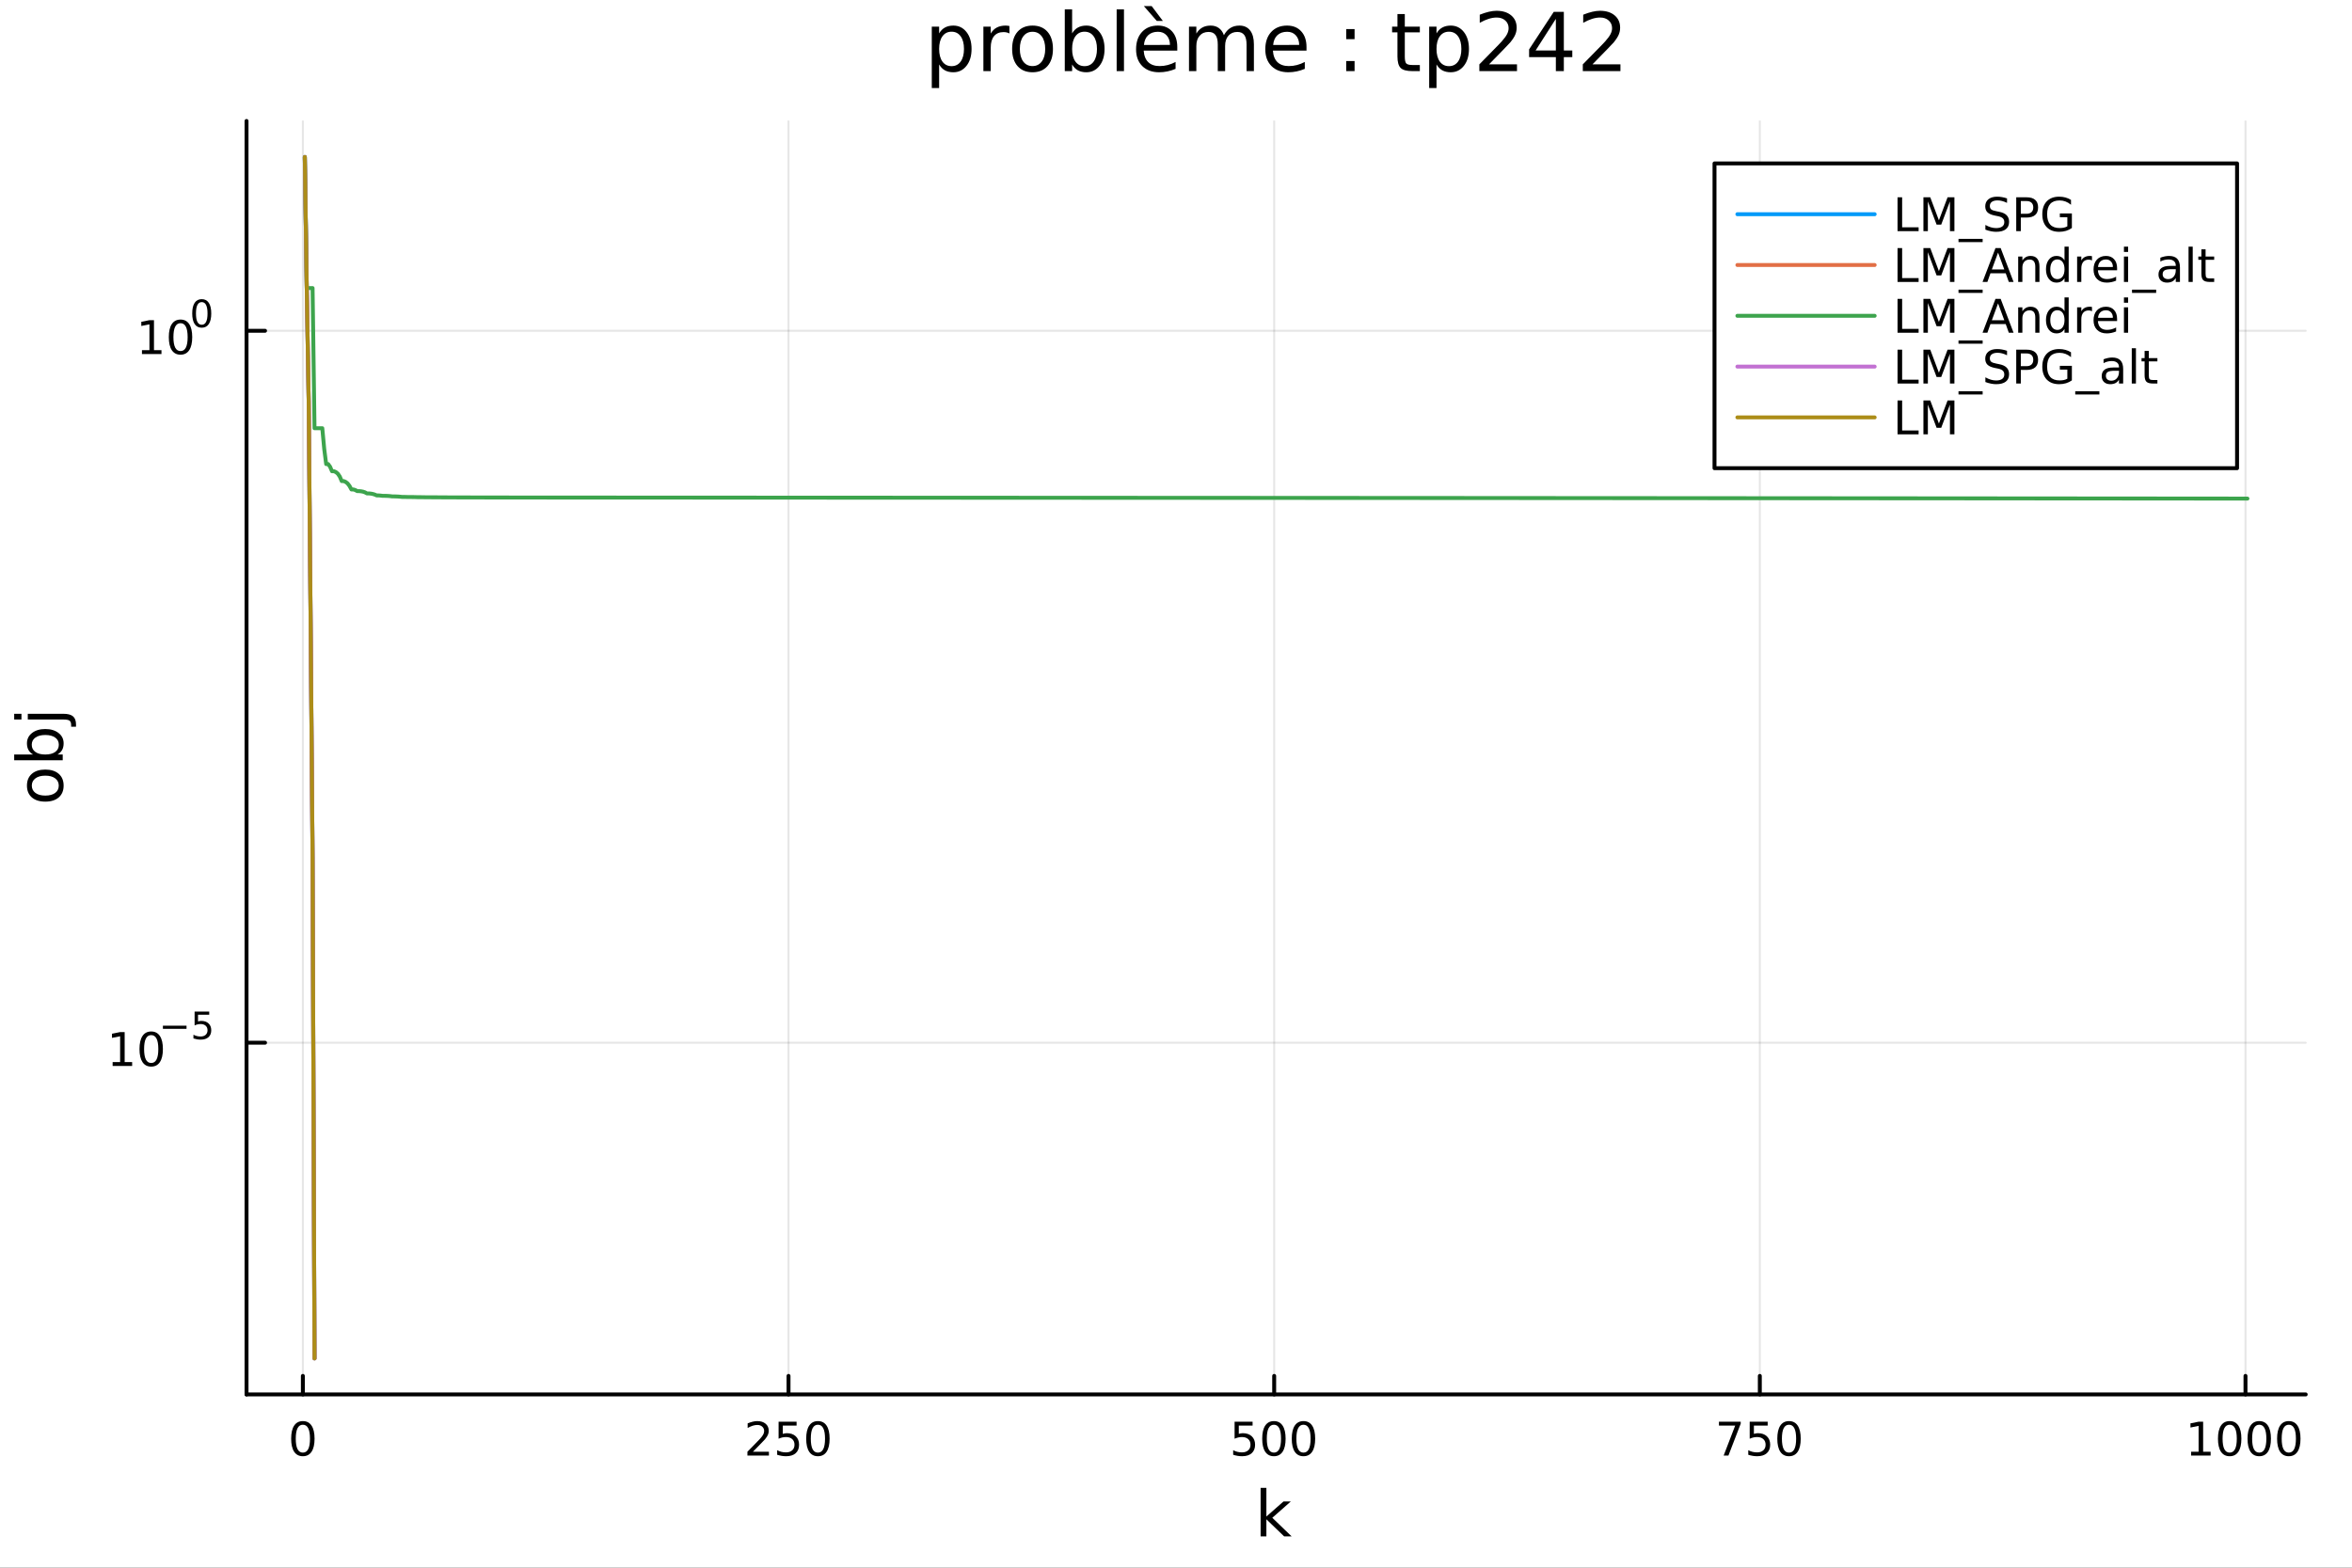 <?xml version="1.0" encoding="utf-8"?>
<svg xmlns="http://www.w3.org/2000/svg" xmlns:xlink="http://www.w3.org/1999/xlink" width="600" height="400" viewBox="0 0 2400 1600">
<rect x="0" y="0" width="2400" height="1600" fill="#333333" stroke="none"/>
<defs>
  <clipPath id="clip370">
    <rect x="0" y="0" width="2400" height="1600"/>
  </clipPath>
</defs>
<path clip-path="url(#clip370)" d="M0 1600 L2400 1600 L2400 0 L0 0  Z" fill="#ffffff" fill-rule="evenodd" fill-opacity="1"/>
<defs>
  <clipPath id="clip371">
    <rect x="480" y="0" width="1681" height="1600"/>
  </clipPath>
</defs>
<path clip-path="url(#clip370)" d="M251.56 1423.18 L2352.76 1423.18 L2352.76 123.472 L251.56 123.472  Z" fill="#ffffff" fill-rule="evenodd" fill-opacity="1"/>
<defs>
  <clipPath id="clip372">
    <rect x="251" y="123" width="2102" height="1301"/>
  </clipPath>
</defs>
<polyline clip-path="url(#clip372)" style="stroke:#000000; stroke-linecap:round; stroke-linejoin:round; stroke-width:2; stroke-opacity:0.1; fill:none" points="309.046,1423.18 309.046,123.472 "/>
<polyline clip-path="url(#clip372)" style="stroke:#000000; stroke-linecap:round; stroke-linejoin:round; stroke-width:2; stroke-opacity:0.1; fill:none" points="804.611,1423.18 804.611,123.472 "/>
<polyline clip-path="url(#clip372)" style="stroke:#000000; stroke-linecap:round; stroke-linejoin:round; stroke-width:2; stroke-opacity:0.1; fill:none" points="1300.18,1423.18 1300.18,123.472 "/>
<polyline clip-path="url(#clip372)" style="stroke:#000000; stroke-linecap:round; stroke-linejoin:round; stroke-width:2; stroke-opacity:0.1; fill:none" points="1795.74,1423.18 1795.74,123.472 "/>
<polyline clip-path="url(#clip372)" style="stroke:#000000; stroke-linecap:round; stroke-linejoin:round; stroke-width:2; stroke-opacity:0.1; fill:none" points="2291.31,1423.18 2291.31,123.472 "/>
<polyline clip-path="url(#clip370)" style="stroke:#000000; stroke-linecap:round; stroke-linejoin:round; stroke-width:4; stroke-opacity:1; fill:none" points="251.56,1423.18 2352.76,1423.18 "/>
<polyline clip-path="url(#clip370)" style="stroke:#000000; stroke-linecap:round; stroke-linejoin:round; stroke-width:4; stroke-opacity:1; fill:none" points="309.046,1423.18 309.046,1404.28 "/>
<polyline clip-path="url(#clip370)" style="stroke:#000000; stroke-linecap:round; stroke-linejoin:round; stroke-width:4; stroke-opacity:1; fill:none" points="804.611,1423.18 804.611,1404.28 "/>
<polyline clip-path="url(#clip370)" style="stroke:#000000; stroke-linecap:round; stroke-linejoin:round; stroke-width:4; stroke-opacity:1; fill:none" points="1300.18,1423.18 1300.18,1404.28 "/>
<polyline clip-path="url(#clip370)" style="stroke:#000000; stroke-linecap:round; stroke-linejoin:round; stroke-width:4; stroke-opacity:1; fill:none" points="1795.74,1423.18 1795.74,1404.28 "/>
<polyline clip-path="url(#clip370)" style="stroke:#000000; stroke-linecap:round; stroke-linejoin:round; stroke-width:4; stroke-opacity:1; fill:none" points="2291.31,1423.18 2291.31,1404.28 "/>
<path clip-path="url(#clip370)" d="M309.046 1454.1 Q305.435 1454.1 303.606 1457.66 Q301.8 1461.2 301.8 1468.33 Q301.8 1475.44 303.606 1479.01 Q305.435 1482.55 309.046 1482.55 Q312.68 1482.55 314.486 1479.01 Q316.314 1475.44 316.314 1468.33 Q316.314 1461.2 314.486 1457.66 Q312.68 1454.1 309.046 1454.1 M309.046 1450.39 Q314.856 1450.39 317.911 1455 Q320.99 1459.58 320.99 1468.33 Q320.99 1477.06 317.911 1481.67 Q314.856 1486.25 309.046 1486.25 Q303.236 1486.25 300.157 1481.67 Q297.101 1477.06 297.101 1468.33 Q297.101 1459.58 300.157 1455 Q303.236 1450.39 309.046 1450.39 Z" fill="#000000" fill-rule="nonzero" fill-opacity="1" /><path clip-path="url(#clip370)" d="M768.303 1481.64 L784.622 1481.64 L784.622 1485.58 L762.678 1485.58 L762.678 1481.64 Q765.34 1478.89 769.923 1474.26 Q774.53 1469.61 775.71 1468.27 Q777.956 1465.74 778.835 1464.01 Q779.738 1462.25 779.738 1460.56 Q779.738 1457.8 777.794 1456.07 Q775.873 1454.33 772.771 1454.33 Q770.572 1454.33 768.118 1455.09 Q765.687 1455.86 762.91 1457.41 L762.91 1452.69 Q765.734 1451.55 768.187 1450.97 Q770.641 1450.39 772.678 1450.39 Q778.048 1450.39 781.243 1453.08 Q784.437 1455.77 784.437 1460.26 Q784.437 1462.39 783.627 1464.31 Q782.84 1466.2 780.734 1468.8 Q780.155 1469.47 777.053 1472.69 Q773.951 1475.88 768.303 1481.64 Z" fill="#000000" fill-rule="nonzero" fill-opacity="1" /><path clip-path="url(#clip370)" d="M794.484 1451.02 L812.84 1451.02 L812.84 1454.96 L798.766 1454.96 L798.766 1463.43 Q799.784 1463.08 800.803 1462.92 Q801.821 1462.73 802.84 1462.73 Q808.627 1462.73 812.007 1465.9 Q815.386 1469.08 815.386 1474.49 Q815.386 1480.07 811.914 1483.17 Q808.442 1486.25 802.122 1486.25 Q799.946 1486.25 797.678 1485.88 Q795.433 1485.51 793.025 1484.77 L793.025 1480.07 Q795.109 1481.2 797.331 1481.76 Q799.553 1482.32 802.03 1482.32 Q806.034 1482.32 808.372 1480.21 Q810.71 1478.1 810.71 1474.49 Q810.71 1470.88 808.372 1468.77 Q806.034 1466.67 802.03 1466.67 Q800.155 1466.67 798.28 1467.08 Q796.428 1467.5 794.484 1468.38 L794.484 1451.02 Z" fill="#000000" fill-rule="nonzero" fill-opacity="1" /><path clip-path="url(#clip370)" d="M834.599 1454.1 Q830.988 1454.1 829.159 1457.66 Q827.354 1461.2 827.354 1468.33 Q827.354 1475.44 829.159 1479.01 Q830.988 1482.55 834.599 1482.55 Q838.233 1482.55 840.039 1479.01 Q841.868 1475.44 841.868 1468.33 Q841.868 1461.2 840.039 1457.66 Q838.233 1454.1 834.599 1454.1 M834.599 1450.39 Q840.409 1450.39 843.465 1455 Q846.543 1459.58 846.543 1468.33 Q846.543 1477.06 843.465 1481.67 Q840.409 1486.25 834.599 1486.25 Q828.789 1486.25 825.71 1481.67 Q822.655 1477.06 822.655 1468.33 Q822.655 1459.58 825.71 1455 Q828.789 1450.39 834.599 1450.39 Z" fill="#000000" fill-rule="nonzero" fill-opacity="1" /><path clip-path="url(#clip370)" d="M1259.79 1451.02 L1278.15 1451.02 L1278.15 1454.96 L1264.08 1454.96 L1264.08 1463.43 Q1265.09 1463.08 1266.11 1462.92 Q1267.13 1462.73 1268.15 1462.73 Q1273.94 1462.73 1277.32 1465.9 Q1280.7 1469.08 1280.7 1474.49 Q1280.7 1480.07 1277.22 1483.17 Q1273.75 1486.25 1267.43 1486.25 Q1265.26 1486.25 1262.99 1485.88 Q1260.74 1485.51 1258.34 1484.77 L1258.34 1480.07 Q1260.42 1481.2 1262.64 1481.76 Q1264.86 1482.32 1267.34 1482.32 Q1271.34 1482.32 1273.68 1480.21 Q1276.02 1478.1 1276.02 1474.49 Q1276.02 1470.88 1273.68 1468.77 Q1271.34 1466.67 1267.34 1466.67 Q1265.47 1466.67 1263.59 1467.08 Q1261.74 1467.5 1259.79 1468.38 L1259.79 1451.02 Z" fill="#000000" fill-rule="nonzero" fill-opacity="1" /><path clip-path="url(#clip370)" d="M1299.91 1454.1 Q1296.3 1454.1 1294.47 1457.66 Q1292.66 1461.2 1292.66 1468.33 Q1292.66 1475.44 1294.47 1479.01 Q1296.3 1482.55 1299.91 1482.55 Q1303.54 1482.55 1305.35 1479.01 Q1307.18 1475.44 1307.18 1468.33 Q1307.18 1461.2 1305.35 1457.66 Q1303.54 1454.1 1299.91 1454.1 M1299.91 1450.39 Q1305.72 1450.39 1308.78 1455 Q1311.85 1459.58 1311.85 1468.33 Q1311.85 1477.06 1308.78 1481.67 Q1305.72 1486.25 1299.91 1486.25 Q1294.1 1486.25 1291.02 1481.67 Q1287.97 1477.06 1287.97 1468.33 Q1287.97 1459.58 1291.02 1455 Q1294.1 1450.39 1299.91 1450.39 Z" fill="#000000" fill-rule="nonzero" fill-opacity="1" /><path clip-path="url(#clip370)" d="M1330.07 1454.1 Q1326.46 1454.1 1324.63 1457.66 Q1322.83 1461.2 1322.83 1468.33 Q1322.83 1475.44 1324.63 1479.01 Q1326.46 1482.55 1330.07 1482.55 Q1333.71 1482.55 1335.51 1479.01 Q1337.34 1475.44 1337.34 1468.33 Q1337.34 1461.2 1335.51 1457.66 Q1333.71 1454.1 1330.07 1454.1 M1330.07 1450.39 Q1335.88 1450.39 1338.94 1455 Q1342.02 1459.58 1342.02 1468.33 Q1342.02 1477.06 1338.94 1481.67 Q1335.88 1486.25 1330.07 1486.25 Q1324.26 1486.25 1321.18 1481.67 Q1318.13 1477.06 1318.13 1468.33 Q1318.13 1459.58 1321.18 1455 Q1324.26 1450.39 1330.07 1450.39 Z" fill="#000000" fill-rule="nonzero" fill-opacity="1" /><path clip-path="url(#clip370)" d="M1754.02 1451.02 L1776.24 1451.02 L1776.24 1453.01 L1763.69 1485.58 L1758.81 1485.58 L1770.61 1454.96 L1754.02 1454.96 L1754.02 1451.02 Z" fill="#000000" fill-rule="nonzero" fill-opacity="1" /><path clip-path="url(#clip370)" d="M1785.41 1451.02 L1803.76 1451.02 L1803.76 1454.96 L1789.69 1454.96 L1789.69 1463.43 Q1790.71 1463.08 1791.72 1462.92 Q1792.74 1462.73 1793.76 1462.73 Q1799.55 1462.73 1802.93 1465.9 Q1806.31 1469.08 1806.31 1474.49 Q1806.31 1480.07 1802.84 1483.17 Q1799.36 1486.25 1793.04 1486.25 Q1790.87 1486.25 1788.6 1485.88 Q1786.35 1485.51 1783.95 1484.77 L1783.95 1480.07 Q1786.03 1481.2 1788.25 1481.76 Q1790.47 1482.32 1792.95 1482.32 Q1796.96 1482.32 1799.29 1480.21 Q1801.63 1478.1 1801.63 1474.49 Q1801.63 1470.88 1799.29 1468.77 Q1796.96 1466.67 1792.95 1466.67 Q1791.08 1466.67 1789.2 1467.08 Q1787.35 1467.5 1785.41 1468.38 L1785.41 1451.02 Z" fill="#000000" fill-rule="nonzero" fill-opacity="1" /><path clip-path="url(#clip370)" d="M1825.52 1454.1 Q1821.91 1454.1 1820.08 1457.66 Q1818.28 1461.2 1818.28 1468.33 Q1818.28 1475.44 1820.08 1479.01 Q1821.91 1482.55 1825.52 1482.55 Q1829.16 1482.55 1830.96 1479.01 Q1832.79 1475.44 1832.79 1468.33 Q1832.79 1461.2 1830.96 1457.66 Q1829.16 1454.1 1825.52 1454.1 M1825.52 1450.39 Q1831.33 1450.39 1834.39 1455 Q1837.47 1459.58 1837.47 1468.33 Q1837.47 1477.06 1834.39 1481.67 Q1831.33 1486.25 1825.52 1486.25 Q1819.71 1486.25 1816.63 1481.67 Q1813.58 1477.06 1813.58 1468.33 Q1813.58 1459.58 1816.63 1455 Q1819.71 1450.39 1825.52 1450.39 Z" fill="#000000" fill-rule="nonzero" fill-opacity="1" /><path clip-path="url(#clip370)" d="M2235.83 1481.64 L2243.47 1481.64 L2243.47 1455.28 L2235.16 1456.95 L2235.16 1452.69 L2243.42 1451.02 L2248.1 1451.02 L2248.1 1481.64 L2255.74 1481.64 L2255.74 1485.58 L2235.83 1485.58 L2235.83 1481.64 Z" fill="#000000" fill-rule="nonzero" fill-opacity="1" /><path clip-path="url(#clip370)" d="M2275.18 1454.1 Q2271.57 1454.1 2269.74 1457.66 Q2267.94 1461.2 2267.94 1468.33 Q2267.94 1475.44 2269.74 1479.01 Q2271.57 1482.55 2275.18 1482.55 Q2278.82 1482.55 2280.62 1479.01 Q2282.45 1475.44 2282.45 1468.33 Q2282.45 1461.2 2280.62 1457.66 Q2278.82 1454.1 2275.18 1454.1 M2275.18 1450.39 Q2280.99 1450.39 2284.05 1455 Q2287.13 1459.58 2287.13 1468.33 Q2287.13 1477.06 2284.05 1481.67 Q2280.99 1486.25 2275.18 1486.25 Q2269.37 1486.25 2266.29 1481.67 Q2263.24 1477.06 2263.24 1468.33 Q2263.24 1459.58 2266.29 1455 Q2269.37 1450.39 2275.18 1450.39 Z" fill="#000000" fill-rule="nonzero" fill-opacity="1" /><path clip-path="url(#clip370)" d="M2305.35 1454.1 Q2301.73 1454.1 2299.91 1457.66 Q2298.1 1461.2 2298.1 1468.33 Q2298.1 1475.44 2299.91 1479.01 Q2301.73 1482.55 2305.35 1482.55 Q2308.98 1482.55 2310.78 1479.01 Q2312.61 1475.44 2312.61 1468.33 Q2312.61 1461.2 2310.78 1457.66 Q2308.98 1454.1 2305.35 1454.1 M2305.35 1450.39 Q2311.16 1450.39 2314.21 1455 Q2317.29 1459.58 2317.29 1468.33 Q2317.29 1477.06 2314.21 1481.67 Q2311.16 1486.25 2305.35 1486.25 Q2299.53 1486.25 2296.46 1481.67 Q2293.4 1477.06 2293.4 1468.33 Q2293.4 1459.58 2296.46 1455 Q2299.53 1450.39 2305.35 1450.39 Z" fill="#000000" fill-rule="nonzero" fill-opacity="1" /><path clip-path="url(#clip370)" d="M2335.51 1454.1 Q2331.9 1454.1 2330.07 1457.66 Q2328.26 1461.2 2328.26 1468.33 Q2328.26 1475.44 2330.07 1479.01 Q2331.9 1482.55 2335.51 1482.55 Q2339.14 1482.55 2340.95 1479.01 Q2342.78 1475.44 2342.78 1468.33 Q2342.78 1461.2 2340.95 1457.66 Q2339.14 1454.1 2335.51 1454.1 M2335.51 1450.39 Q2341.32 1450.39 2344.37 1455 Q2347.45 1459.58 2347.45 1468.33 Q2347.45 1477.06 2344.37 1481.67 Q2341.32 1486.25 2335.51 1486.25 Q2329.7 1486.25 2326.62 1481.67 Q2323.56 1477.06 2323.56 1468.33 Q2323.56 1459.58 2326.62 1455 Q2329.7 1450.39 2335.51 1450.39 Z" fill="#000000" fill-rule="nonzero" fill-opacity="1" /><path clip-path="url(#clip370)" d="M1286.34 1518.52 L1292.23 1518.52 L1292.23 1547.77 L1309.7 1532.4 L1317.18 1532.4 L1298.27 1549.07 L1317.98 1568.04 L1310.34 1568.04 L1292.23 1550.63 L1292.23 1568.04 L1286.34 1568.04 L1286.34 1518.52 Z" fill="#000000" fill-rule="nonzero" fill-opacity="1" /><polyline clip-path="url(#clip372)" style="stroke:#000000; stroke-linecap:round; stroke-linejoin:round; stroke-width:2; stroke-opacity:0.1; fill:none" points="251.56,1064.2 2352.76,1064.2 "/>
<polyline clip-path="url(#clip372)" style="stroke:#000000; stroke-linecap:round; stroke-linejoin:round; stroke-width:2; stroke-opacity:0.1; fill:none" points="251.56,337.599 2352.76,337.599 "/>
<polyline clip-path="url(#clip370)" style="stroke:#000000; stroke-linecap:round; stroke-linejoin:round; stroke-width:4; stroke-opacity:1; fill:none" points="251.56,1423.18 251.56,123.472 "/>
<polyline clip-path="url(#clip370)" style="stroke:#000000; stroke-linecap:round; stroke-linejoin:round; stroke-width:4; stroke-opacity:1; fill:none" points="251.56,1064.2 270.458,1064.2 "/>
<polyline clip-path="url(#clip370)" style="stroke:#000000; stroke-linecap:round; stroke-linejoin:round; stroke-width:4; stroke-opacity:1; fill:none" points="251.56,337.599 270.458,337.599 "/>
<path clip-path="url(#clip370)" d="M114.931 1083.99 L122.57 1083.99 L122.57 1057.62 L114.26 1059.29 L114.26 1055.03 L122.524 1053.36 L127.2 1053.36 L127.2 1083.99 L134.839 1083.99 L134.839 1087.92 L114.931 1087.92 L114.931 1083.99 Z" fill="#000000" fill-rule="nonzero" fill-opacity="1" /><path clip-path="url(#clip370)" d="M154.283 1056.44 Q150.672 1056.44 148.843 1060.01 Q147.038 1063.55 147.038 1070.68 Q147.038 1077.78 148.843 1081.35 Q150.672 1084.89 154.283 1084.89 Q157.917 1084.89 159.723 1081.35 Q161.552 1077.78 161.552 1070.68 Q161.552 1063.55 159.723 1060.01 Q157.917 1056.44 154.283 1056.44 M154.283 1052.74 Q160.093 1052.74 163.149 1057.34 Q166.227 1061.93 166.227 1070.68 Q166.227 1079.41 163.149 1084.01 Q160.093 1088.59 154.283 1088.59 Q148.473 1088.59 145.394 1084.01 Q142.339 1079.41 142.339 1070.68 Q142.339 1061.93 145.394 1057.34 Q148.473 1052.74 154.283 1052.74 Z" fill="#000000" fill-rule="nonzero" fill-opacity="1" /><path clip-path="url(#clip370)" d="M166.227 1046.84 L190.339 1046.84 L190.339 1050.04 L166.227 1050.04 L166.227 1046.84 Z" fill="#000000" fill-rule="nonzero" fill-opacity="1" /><path clip-path="url(#clip370)" d="M198.577 1032.43 L213.491 1032.43 L213.491 1035.63 L202.056 1035.63 L202.056 1042.51 Q202.884 1042.23 203.711 1042.1 Q204.539 1041.95 205.366 1041.95 Q210.068 1041.95 212.814 1044.53 Q215.56 1047.1 215.56 1051.5 Q215.56 1056.04 212.739 1058.56 Q209.918 1061.06 204.783 1061.06 Q203.015 1061.06 201.172 1060.76 Q199.348 1060.46 197.392 1059.85 L197.392 1056.04 Q199.085 1056.96 200.89 1057.41 Q202.696 1057.86 204.708 1057.86 Q207.962 1057.86 209.861 1056.15 Q211.761 1054.44 211.761 1051.5 Q211.761 1048.57 209.861 1046.86 Q207.962 1045.15 204.708 1045.15 Q203.185 1045.15 201.661 1045.49 Q200.157 1045.82 198.577 1046.54 L198.577 1032.43 Z" fill="#000000" fill-rule="nonzero" fill-opacity="1" /><path clip-path="url(#clip370)" d="M144.855 357.391 L152.493 357.391 L152.493 331.025 L144.183 332.692 L144.183 328.433 L152.447 326.766 L157.123 326.766 L157.123 357.391 L164.762 357.391 L164.762 361.326 L144.855 361.326 L144.855 357.391 Z" fill="#000000" fill-rule="nonzero" fill-opacity="1" /><path clip-path="url(#clip370)" d="M184.206 329.845 Q180.595 329.845 178.766 333.41 Q176.961 336.951 176.961 344.081 Q176.961 351.187 178.766 354.752 Q180.595 358.294 184.206 358.294 Q187.84 358.294 189.646 354.752 Q191.475 351.187 191.475 344.081 Q191.475 336.951 189.646 333.41 Q187.84 329.845 184.206 329.845 M184.206 326.141 Q190.016 326.141 193.072 330.748 Q196.151 335.331 196.151 344.081 Q196.151 352.808 193.072 357.414 Q190.016 361.997 184.206 361.997 Q178.396 361.997 175.317 357.414 Q172.262 352.808 172.262 344.081 Q172.262 335.331 175.317 330.748 Q178.396 326.141 184.206 326.141 Z" fill="#000000" fill-rule="nonzero" fill-opacity="1" /><path clip-path="url(#clip370)" d="M205.855 308.337 Q202.921 308.337 201.436 311.234 Q199.969 314.111 199.969 319.904 Q199.969 325.678 201.436 328.574 Q202.921 331.452 205.855 331.452 Q208.808 331.452 210.275 328.574 Q211.761 325.678 211.761 319.904 Q211.761 314.111 210.275 311.234 Q208.808 308.337 205.855 308.337 M205.855 305.328 Q210.576 305.328 213.059 309.071 Q215.56 312.795 215.56 319.904 Q215.56 326.994 213.059 330.737 Q210.576 334.461 205.855 334.461 Q201.135 334.461 198.633 330.737 Q196.151 326.994 196.151 319.904 Q196.151 312.795 198.633 309.071 Q201.135 305.328 205.855 305.328 Z" fill="#000000" fill-rule="nonzero" fill-opacity="1" /><path clip-path="url(#clip370)" d="M32.462 801.797 Q32.462 806.507 36.154 809.244 Q39.815 811.982 46.212 811.982 Q52.609 811.982 56.302 809.276 Q59.962 806.539 59.962 801.797 Q59.962 797.118 56.27 794.381 Q52.578 791.643 46.212 791.643 Q39.878 791.643 36.186 794.381 Q32.462 797.118 32.462 801.797 M27.497 801.797 Q27.497 794.158 32.462 789.797 Q37.427 785.437 46.212 785.437 Q54.965 785.437 59.962 789.797 Q64.927 794.158 64.927 801.797 Q64.927 809.467 59.962 813.828 Q54.965 818.156 46.212 818.156 Q37.427 818.156 32.462 813.828 Q27.497 809.467 27.497 801.797 Z" fill="#000000" fill-rule="nonzero" fill-opacity="1" /><path clip-path="url(#clip370)" d="M46.212 750.139 Q39.751 750.139 36.09 752.812 Q32.398 755.454 32.398 760.101 Q32.398 764.748 36.09 767.422 Q39.751 770.064 46.212 770.064 Q52.673 770.064 56.365 767.422 Q60.026 764.748 60.026 760.101 Q60.026 755.454 56.365 752.812 Q52.673 750.139 46.212 750.139 M33.767 770.064 Q30.584 768.218 29.056 765.417 Q27.497 762.584 27.497 758.669 Q27.497 752.176 32.653 748.134 Q37.809 744.06 46.212 744.06 Q54.615 744.06 59.771 748.134 Q64.927 752.176 64.927 758.669 Q64.927 762.584 63.399 765.417 Q61.84 768.218 58.657 770.064 L64.004 770.064 L64.004 775.952 L14.479 775.952 L14.479 770.064 L33.767 770.064 Z" fill="#000000" fill-rule="nonzero" fill-opacity="1" /><path clip-path="url(#clip370)" d="M28.356 734.352 L28.356 728.495 L64.641 728.495 Q71.452 728.495 74.508 731.105 Q77.563 733.684 77.563 739.445 L77.563 741.673 L72.598 741.673 L72.598 740.113 Q72.598 736.771 71.038 735.561 Q69.51 734.352 64.641 734.352 L28.356 734.352 M14.479 734.352 L14.479 728.495 L21.895 728.495 L21.895 734.352 L14.479 734.352 Z" fill="#000000" fill-rule="nonzero" fill-opacity="1" /><path clip-path="url(#clip370)" d="M958.297 65.77 L958.297 89.833 L950.803 89.833 L950.803 27.206 L958.297 27.206 L958.297 34.092 Q960.647 30.041 964.211 28.097 Q967.817 26.112 972.799 26.112 Q981.063 26.112 986.208 32.675 Q991.393 39.237 991.393 49.931 Q991.393 60.626 986.208 67.188 Q981.063 73.751 972.799 73.751 Q967.817 73.751 964.211 71.806 Q960.647 69.821 958.297 65.77 M983.656 49.931 Q983.656 41.708 980.253 37.05 Q976.891 32.35 970.976 32.35 Q965.062 32.35 961.659 37.05 Q958.297 41.708 958.297 49.931 Q958.297 58.155 961.659 62.854 Q965.062 67.512 970.976 67.512 Q976.891 67.512 980.253 62.854 Q983.656 58.155 983.656 49.931 Z" fill="#000000" fill-rule="nonzero" fill-opacity="1" /><path clip-path="url(#clip370)" d="M1030.04 34.173 Q1028.78 33.444 1027.28 33.12 Q1025.83 32.756 1024.04 32.756 Q1017.72 32.756 1014.32 36.888 Q1010.96 40.979 1010.96 48.676 L1010.96 72.576 L1003.46 72.576 L1003.46 27.206 L1010.96 27.206 L1010.96 34.254 Q1013.31 30.122 1017.08 28.138 Q1020.84 26.112 1026.23 26.112 Q1027 26.112 1027.93 26.234 Q1028.86 26.315 1030 26.517 L1030.04 34.173 Z" fill="#000000" fill-rule="nonzero" fill-opacity="1" /><path clip-path="url(#clip370)" d="M1053.61 32.431 Q1047.62 32.431 1044.14 37.131 Q1040.65 41.789 1040.65 49.931 Q1040.65 58.074 1044.1 62.773 Q1047.58 67.431 1053.61 67.431 Q1059.57 67.431 1063.05 62.732 Q1066.54 58.033 1066.54 49.931 Q1066.54 41.87 1063.05 37.171 Q1059.57 32.431 1053.61 32.431 M1053.61 26.112 Q1063.34 26.112 1068.89 32.431 Q1074.44 38.751 1074.44 49.931 Q1074.44 61.071 1068.89 67.431 Q1063.34 73.751 1053.61 73.751 Q1043.85 73.751 1038.3 67.431 Q1032.79 61.071 1032.79 49.931 Q1032.79 38.751 1038.3 32.431 Q1043.85 26.112 1053.61 26.112 Z" fill="#000000" fill-rule="nonzero" fill-opacity="1" /><path clip-path="url(#clip370)" d="M1119.36 49.931 Q1119.36 41.708 1115.96 37.05 Q1112.6 32.35 1106.68 32.35 Q1100.77 32.35 1097.36 37.05 Q1094 41.708 1094 49.931 Q1094 58.155 1097.36 62.854 Q1100.77 67.512 1106.68 67.512 Q1112.6 67.512 1115.96 62.854 Q1119.36 58.155 1119.36 49.931 M1094 34.092 Q1096.35 30.041 1099.92 28.097 Q1103.52 26.112 1108.5 26.112 Q1116.77 26.112 1121.91 32.675 Q1127.1 39.237 1127.1 49.931 Q1127.1 60.626 1121.91 67.188 Q1116.77 73.751 1108.5 73.751 Q1103.52 73.751 1099.92 71.806 Q1096.35 69.821 1094 65.77 L1094 72.576 L1086.51 72.576 L1086.51 9.544 L1094 9.544 L1094 34.092 Z" fill="#000000" fill-rule="nonzero" fill-opacity="1" /><path clip-path="url(#clip370)" d="M1139.45 9.544 L1146.91 9.544 L1146.91 72.576 L1139.45 72.576 L1139.45 9.544 Z" fill="#000000" fill-rule="nonzero" fill-opacity="1" /><path clip-path="url(#clip370)" d="M1201.31 48.028 L1201.31 51.673 L1167.04 51.673 Q1167.53 59.37 1171.66 63.421 Q1175.83 67.431 1183.24 67.431 Q1187.54 67.431 1191.55 66.378 Q1195.6 65.325 1199.57 63.218 L1199.57 70.267 Q1195.56 71.968 1191.35 72.86 Q1187.13 73.751 1182.8 73.751 Q1171.94 73.751 1165.58 67.431 Q1159.26 61.112 1159.26 50.337 Q1159.26 39.197 1165.26 32.675 Q1171.29 26.112 1181.5 26.112 Q1190.66 26.112 1195.96 32.026 Q1201.31 37.9 1201.31 48.028 M1193.86 45.84 Q1193.78 39.723 1190.41 36.077 Q1187.09 32.431 1181.58 32.431 Q1175.34 32.431 1171.58 35.956 Q1167.85 39.48 1167.28 45.88 L1193.86 45.84 M1175.18 6.222 L1186.61 21.373 L1180.41 21.373 L1167.2 6.222 L1175.18 6.222 Z" fill="#000000" fill-rule="nonzero" fill-opacity="1" /><path clip-path="url(#clip370)" d="M1248.87 35.915 Q1251.66 30.892 1255.55 28.502 Q1259.44 26.112 1264.71 26.112 Q1271.8 26.112 1275.64 31.095 Q1279.49 36.037 1279.49 45.192 L1279.49 72.576 L1272 72.576 L1272 45.435 Q1272 38.913 1269.69 35.753 Q1267.38 32.594 1262.64 32.594 Q1256.85 32.594 1253.49 36.442 Q1250.12 40.29 1250.12 46.934 L1250.12 72.576 L1242.63 72.576 L1242.63 45.435 Q1242.63 38.873 1240.32 35.753 Q1238.01 32.594 1233.19 32.594 Q1227.48 32.594 1224.12 36.482 Q1220.76 40.331 1220.76 46.934 L1220.76 72.576 L1213.26 72.576 L1213.26 27.206 L1220.76 27.206 L1220.76 34.254 Q1223.31 30.082 1226.87 28.097 Q1230.44 26.112 1235.34 26.112 Q1240.28 26.112 1243.72 28.624 Q1247.21 31.135 1248.87 35.915 Z" fill="#000000" fill-rule="nonzero" fill-opacity="1" /><path clip-path="url(#clip370)" d="M1333.17 48.028 L1333.17 51.673 L1298.9 51.673 Q1299.38 59.37 1303.52 63.421 Q1307.69 67.431 1315.1 67.431 Q1319.39 67.431 1323.41 66.378 Q1327.46 65.325 1331.43 63.218 L1331.43 70.267 Q1327.42 71.968 1323.2 72.86 Q1318.99 73.751 1314.66 73.751 Q1303.8 73.751 1297.44 67.431 Q1291.12 61.112 1291.12 50.337 Q1291.12 39.197 1297.11 32.675 Q1303.15 26.112 1313.36 26.112 Q1322.51 26.112 1327.82 32.026 Q1333.17 37.9 1333.17 48.028 M1325.71 45.84 Q1325.63 39.723 1322.27 36.077 Q1318.95 32.431 1313.44 32.431 Q1307.2 32.431 1303.43 35.956 Q1299.71 39.48 1299.14 45.88 L1325.71 45.84 Z" fill="#000000" fill-rule="nonzero" fill-opacity="1" /><path clip-path="url(#clip370)" d="M1373.68 62.287 L1382.22 62.287 L1382.22 72.576 L1373.68 72.576 L1373.68 62.287 M1373.68 29.677 L1382.22 29.677 L1382.22 39.966 L1373.68 39.966 L1373.68 29.677 Z" fill="#000000" fill-rule="nonzero" fill-opacity="1" /><path clip-path="url(#clip370)" d="M1433.47 14.324 L1433.47 27.206 L1448.82 27.206 L1448.82 32.999 L1433.47 32.999 L1433.47 57.628 Q1433.47 63.178 1434.97 64.758 Q1436.51 66.338 1441.16 66.338 L1448.82 66.338 L1448.82 72.576 L1441.16 72.576 Q1432.54 72.576 1429.26 69.376 Q1425.97 66.135 1425.97 57.628 L1425.97 32.999 L1420.51 32.999 L1420.51 27.206 L1425.97 27.206 L1425.97 14.324 L1433.47 14.324 Z" fill="#000000" fill-rule="nonzero" fill-opacity="1" /><path clip-path="url(#clip370)" d="M1465.83 65.77 L1465.83 89.833 L1458.34 89.833 L1458.34 27.206 L1465.83 27.206 L1465.83 34.092 Q1468.18 30.041 1471.75 28.097 Q1475.35 26.112 1480.34 26.112 Q1488.6 26.112 1493.75 32.675 Q1498.93 39.237 1498.93 49.931 Q1498.93 60.626 1493.75 67.188 Q1488.6 73.751 1480.34 73.751 Q1475.35 73.751 1471.75 71.806 Q1468.18 69.821 1465.83 65.77 M1491.19 49.931 Q1491.19 41.708 1487.79 37.05 Q1484.43 32.35 1478.51 32.35 Q1472.6 32.35 1469.2 37.05 Q1465.83 41.708 1465.83 49.931 Q1465.83 58.155 1469.2 62.854 Q1472.6 67.512 1478.51 67.512 Q1484.43 67.512 1487.79 62.854 Q1491.19 58.155 1491.19 49.931 Z" fill="#000000" fill-rule="nonzero" fill-opacity="1" /><path clip-path="url(#clip370)" d="M1519.39 65.689 L1547.95 65.689 L1547.95 72.576 L1509.54 72.576 L1509.54 65.689 Q1514.2 60.869 1522.22 52.767 Q1530.28 44.625 1532.35 42.275 Q1536.28 37.86 1537.82 34.822 Q1539.4 31.743 1539.4 28.786 Q1539.4 23.965 1536 20.927 Q1532.63 17.889 1527.21 17.889 Q1523.36 17.889 1519.06 19.226 Q1514.81 20.562 1509.95 23.276 L1509.95 15.013 Q1514.89 13.028 1519.19 12.015 Q1523.48 11.002 1527.04 11.002 Q1536.44 11.002 1542.03 15.701 Q1547.62 20.4 1547.62 28.259 Q1547.62 31.986 1546.2 35.348 Q1544.83 38.67 1541.14 43.207 Q1540.13 44.382 1534.7 50.013 Q1529.27 55.603 1519.39 65.689 Z" fill="#000000" fill-rule="nonzero" fill-opacity="1" /><path clip-path="url(#clip370)" d="M1587.61 19.226 L1566.95 51.511 L1587.61 51.511 L1587.61 19.226 M1585.46 12.096 L1595.75 12.096 L1595.75 51.511 L1604.38 51.511 L1604.38 58.317 L1595.75 58.317 L1595.75 72.576 L1587.61 72.576 L1587.61 58.317 L1560.3 58.317 L1560.3 50.418 L1585.46 12.096 Z" fill="#000000" fill-rule="nonzero" fill-opacity="1" /><path clip-path="url(#clip370)" d="M1624.95 65.689 L1653.51 65.689 L1653.51 72.576 L1615.11 72.576 L1615.11 65.689 Q1619.77 60.869 1627.79 52.767 Q1635.85 44.625 1637.92 42.275 Q1641.85 37.86 1643.39 34.822 Q1644.97 31.743 1644.97 28.786 Q1644.97 23.965 1641.56 20.927 Q1638.2 17.889 1632.77 17.889 Q1628.92 17.889 1624.63 19.226 Q1620.38 20.562 1615.52 23.276 L1615.52 15.013 Q1620.46 13.028 1624.75 12.015 Q1629.05 11.002 1632.61 11.002 Q1642.01 11.002 1647.6 15.701 Q1653.19 20.4 1653.19 28.259 Q1653.19 31.986 1651.77 35.348 Q1650.39 38.67 1646.71 43.207 Q1645.7 44.382 1640.27 50.013 Q1634.84 55.603 1624.95 65.689 Z" fill="#000000" fill-rule="nonzero" fill-opacity="1" /><polyline clip-path="url(#clip372)" style="stroke:#009af9; stroke-linecap:round; stroke-linejoin:round; stroke-width:4; stroke-opacity:1; fill:none" points="311.028,160.256 313.01,294 314.993,409.833 316.975,635.46 318.957,875.906 320.939,1386.4 "/>
<polyline clip-path="url(#clip372)" style="stroke:#e26f46; stroke-linecap:round; stroke-linejoin:round; stroke-width:4; stroke-opacity:1; fill:none" points="311.028,160.256 313.01,294 314.993,409.833 316.975,635.46 318.957,875.906 320.939,1386.4 "/>
<polyline clip-path="url(#clip372)" style="stroke:#3da44d; stroke-linecap:round; stroke-linejoin:round; stroke-width:4; stroke-opacity:1; fill:none" points="311.028,160.256 313.01,294 314.993,294 316.975,294 318.957,294 320.939,437.057 322.922,437.057 324.904,437.057 326.886,437.057 328.868,437.057 330.851,458.254 332.833,473.645 334.815,473.645 336.797,476.345 338.78,480.956 340.762,480.956 342.744,481.827 344.726,483.465 346.709,486.371 348.691,490.995 350.673,490.995 352.656,491.838 354.638,493.371 356.62,495.925 358.602,499.543 360.585,499.543 362.567,500.166 364.549,501.243 366.531,501.243 368.514,501.446 370.496,501.827 372.478,502.507 374.46,503.597 376.443,503.597 378.425,503.795 380.407,504.156 382.389,504.762 384.372,505.634 386.354,505.634 388.336,505.784 390.318,506.047 392.301,506.047 394.283,506.096 396.265,506.19 398.247,506.358 400.23,506.631 402.212,506.631 404.194,506.681 406.177,506.772 408.159,506.927 410.141,507.155 412.123,507.155 414.106,507.195 416.088,507.265 418.07,507.265 420.052,507.278 422.035,507.304 424.017,507.349 425.999,507.424 427.981,507.424 429.964,507.438 431.946,507.463 433.928,507.507 435.91,507.507 437.893,507.515 439.875,507.531 441.857,507.558 443.839,507.558 445.822,507.563 447.804,507.573 449.786,507.591 451.769,507.621 453.751,507.621 455.733,507.627 457.715,507.637 459.698,507.655 461.68,507.655 463.662,507.659 465.644,507.665 467.627,507.677 469.609,507.677 471.591,507.679 473.573,507.683 475.556,507.691 477.538,507.691 479.52,507.693 481.502,507.696 483.485,507.701 485.467,507.711 487.449,507.711 489.431,507.713 491.414,507.717 493.396,507.723 495.378,507.735 497.36,507.735 499.343,507.737 501.325,507.741 503.307,507.741 505.29,507.741 507.272,507.743 509.254,507.746 511.236,507.751 513.219,507.751 515.201,507.753 517.183,507.755 519.165,507.759 521.148,507.766 523.13,507.766 525.112,507.767 527.094,507.77 529.077,507.77 531.059,507.771 533.041,507.772 535.023,507.774 537.006,507.778 538.988,507.778 540.97,507.779 542.952,507.78 544.935,507.783 546.917,507.789 548.899,507.789 550.882,507.79 552.864,507.793 554.846,507.793 556.828,507.793 558.811,507.794 560.793,507.796 562.775,507.796 564.757,507.796 566.74,507.797 568.722,507.798 570.704,507.801 572.686,507.801 574.669,507.802 576.651,507.803 578.633,507.805 580.615,507.805 582.598,507.806 584.58,507.807 586.562,507.809 588.544,507.809 590.527,507.809 592.509,507.81 594.491,507.811 596.474,507.811 598.456,507.811 600.438,507.812 602.42,507.813 604.403,507.815 606.385,507.815 608.367,507.816 610.349,507.817 612.332,507.819 614.314,507.819 616.296,507.819 618.278,507.82 620.261,507.821 622.243,507.821 624.225,507.822 626.207,507.822 628.19,507.823 630.172,507.826 632.154,507.826 634.136,507.826 636.119,507.827 638.101,507.829 640.083,507.829 642.065,507.829 644.048,507.83 646.03,507.832 648.012,507.832 649.995,507.832 651.977,507.833 653.959,507.834 655.941,507.836 657.924,507.836 659.906,507.837 661.888,507.838 663.87,507.84 665.853,507.84 667.835,507.84 669.817,507.841 671.799,507.842 673.782,507.842 675.764,507.843 677.746,507.843 679.728,507.844 681.711,507.847 683.693,507.847 685.675,507.847 687.657,507.848 689.64,507.85 691.622,507.85 693.604,507.851 695.587,507.852 697.569,507.853 699.551,507.853 701.533,507.854 703.516,507.854 705.498,507.856 707.48,507.858 709.462,507.858 711.445,507.859 713.427,507.86 715.409,507.862 717.391,507.862 719.374,507.862 721.356,507.863 723.338,507.865 725.32,507.865 727.303,507.865 729.285,507.866 731.267,507.867 733.249,507.87 735.232,507.87 737.214,507.87 739.196,507.871 741.178,507.873 743.161,507.873 745.143,507.874 747.125,507.875 749.108,507.876 751.09,507.876 753.072,507.877 755.054,507.877 757.037,507.879 759.019,507.882 761.001,507.882 762.983,507.882 764.966,507.883 766.948,507.885 768.93,507.885 770.912,507.886 772.895,507.887 774.877,507.889 776.859,507.889 778.841,507.889 780.824,507.89 782.806,507.891 784.788,507.894 786.77,507.894 788.753,507.895 790.735,507.896 792.717,507.898 794.7,507.898 796.682,507.898 798.664,507.899 800.646,507.901 802.629,507.901 804.611,507.902 806.593,507.902 808.575,507.904 810.558,507.907 812.54,507.907 814.522,507.907 816.504,507.909 818.487,507.911 820.469,507.911 822.451,507.911 824.433,507.912 826.416,507.914 828.398,507.914 830.38,507.915 832.362,507.915 834.345,507.917 836.327,507.917 838.309,507.917 840.291,507.918 842.274,507.919 844.256,507.922 846.238,507.922 848.221,507.922 850.203,507.923 852.185,507.925 854.167,507.925 856.15,507.926 858.132,507.926 860.114,507.928 862.096,507.928 864.079,507.928 866.061,507.929 868.043,507.93 870.025,507.933 872.008,507.933 873.99,507.933 875.972,507.934 877.954,507.936 879.937,507.936 881.919,507.937 883.901,507.938 885.883,507.939 887.866,507.939 889.848,507.94 891.83,507.94 893.813,507.941 895.795,507.944 897.777,507.944 899.759,507.945 901.742,507.946 903.724,507.948 905.706,507.948 907.688,507.948 909.671,507.949 911.653,507.951 913.635,507.951 915.617,507.951 917.6,507.952 919.582,507.953 921.564,507.956 923.546,507.956 925.529,507.957 927.511,507.958 929.493,507.96 931.475,507.96 933.458,507.96 935.44,507.961 937.422,507.963 939.404,507.963 941.387,507.963 943.369,507.964 945.351,507.965 947.334,507.968 949.316,507.968 951.298,507.969 953.28,507.97 955.263,507.972 957.245,507.972 959.227,507.973 961.209,507.974 963.192,507.975 965.174,507.975 967.156,507.976 969.138,507.977 971.121,507.978 973.103,507.981 975.085,507.981 977.067,507.982 979.05,507.983 981.032,507.985 983.014,507.985 984.996,507.986 986.979,507.986 988.961,507.988 990.943,507.988 992.926,507.989 994.908,507.99 996.89,507.991 998.872,507.994 1000.85,507.994 1002.84,507.995 1004.82,507.996 1006.8,507.998 1008.78,507.998 1010.77,507.999 1012.75,508 1014.73,508.002 1016.71,508.002 1018.69,508.002 1020.68,508.003 1022.66,508.005 1024.64,508.008 1026.62,508.008 1028.61,508.008 1030.59,508.01 1032.57,508.012 1034.55,508.012 1036.54,508.013 1038.52,508.014 1040.5,508.016 1042.48,508.016 1044.46,508.016 1046.45,508.017 1048.43,508.019 1050.41,508.022 1052.39,508.022 1054.38,508.023 1056.36,508.024 1058.34,508.026 1060.32,508.026 1062.3,508.027 1064.29,508.028 1066.27,508.03 1068.25,508.03 1070.23,508.031 1072.22,508.031 1074.2,508.033 1076.18,508.037 1078.16,508.037 1080.14,508.037 1082.13,508.039 1084.11,508.041 1086.09,508.041 1088.07,508.042 1090.06,508.043 1092.04,508.045 1094.02,508.045 1096,508.046 1097.99,508.046 1099.97,508.048 1101.95,508.048 1103.93,508.049 1105.91,508.049 1107.9,508.051 1109.88,508.054 1111.86,508.054 1113.84,508.054 1115.83,508.055 1117.81,508.057 1119.79,508.057 1121.77,508.058 1123.75,508.059 1125.74,508.061 1127.72,508.061 1129.7,508.061 1131.68,508.062 1133.67,508.063 1135.65,508.066 1137.63,508.066 1139.61,508.067 1141.6,508.068 1143.58,508.07 1145.56,508.07 1147.54,508.071 1149.52,508.072 1151.51,508.074 1153.49,508.074 1155.47,508.074 1157.45,508.075 1159.44,508.076 1161.42,508.079 1163.4,508.079 1165.38,508.08 1167.36,508.081 1169.35,508.083 1171.33,508.083 1173.31,508.084 1175.29,508.085 1177.28,508.087 1179.26,508.087 1181.24,508.087 1183.22,508.088 1185.2,508.09 1187.19,508.093 1189.17,508.093 1191.15,508.093 1193.13,508.095 1195.12,508.097 1197.1,508.097 1199.08,508.098 1201.06,508.099 1203.05,508.101 1205.03,508.101 1207.01,508.101 1208.99,508.102 1210.97,508.104 1212.96,508.107 1214.94,508.107 1216.92,508.107 1218.9,508.109 1220.89,508.111 1222.87,508.111 1224.85,508.112 1226.83,508.113 1228.81,508.115 1230.8,508.115 1232.78,508.115 1234.76,508.116 1236.74,508.118 1238.73,508.121 1240.71,508.121 1242.69,508.122 1244.67,508.123 1246.65,508.126 1248.64,508.126 1250.62,508.127 1252.6,508.128 1254.58,508.13 1256.57,508.13 1258.55,508.13 1260.53,508.131 1262.51,508.133 1264.5,508.136 1266.48,508.136 1268.46,508.137 1270.44,508.138 1272.42,508.141 1274.41,508.141 1276.39,508.142 1278.37,508.143 1280.35,508.145 1282.34,508.145 1284.32,508.146 1286.3,508.146 1288.28,508.148 1290.26,508.152 1292.25,508.152 1294.23,508.153 1296.21,508.154 1298.19,508.157 1300.18,508.157 1302.16,508.158 1304.14,508.159 1306.12,508.161 1308.1,508.161 1310.09,508.162 1312.07,508.162 1314.05,508.164 1316.03,508.168 1318.02,508.168 1320,508.169 1321.98,508.17 1323.96,508.173 1325.95,508.173 1327.93,508.174 1329.91,508.175 1331.89,508.178 1333.87,508.178 1335.86,508.178 1337.84,508.179 1339.82,508.181 1341.8,508.181 1343.79,508.181 1345.77,508.182 1347.75,508.184 1349.73,508.187 1351.71,508.187 1353.7,508.187 1355.68,508.189 1357.66,508.191 1359.64,508.191 1361.63,508.192 1363.61,508.193 1365.59,508.195 1367.57,508.195 1369.55,508.195 1371.54,508.196 1373.52,508.197 1375.5,508.201 1377.48,508.201 1379.47,508.201 1381.45,508.203 1383.43,508.205 1385.41,508.205 1387.4,508.206 1389.38,508.207 1391.36,508.209 1393.34,508.209 1395.32,508.209 1397.31,508.21 1399.29,508.212 1401.27,508.215 1403.25,508.215 1405.24,508.216 1407.22,508.217 1409.2,508.22 1411.18,508.22 1413.16,508.22 1415.15,508.221 1417.13,508.224 1419.11,508.224 1421.09,508.224 1423.08,508.225 1425.06,508.227 1427.04,508.23 1429.02,508.23 1431,508.231 1432.99,508.232 1434.97,508.235 1436.95,508.235 1438.93,508.235 1440.92,508.236 1442.9,508.239 1444.88,508.239 1446.86,508.239 1448.85,508.24 1450.83,508.242 1452.81,508.245 1454.79,508.245 1456.77,508.246 1458.76,508.248 1460.74,508.25 1462.72,508.25 1464.7,508.251 1466.69,508.252 1468.67,508.254 1470.65,508.254 1472.63,508.255 1474.61,508.256 1476.6,508.258 1478.58,508.261 1480.56,508.261 1482.54,508.262 1484.53,508.264 1486.51,508.267 1488.49,508.267 1490.47,508.267 1492.46,508.268 1494.44,508.271 1496.42,508.271 1498.4,508.271 1500.38,508.272 1502.37,508.274 1504.35,508.278 1506.33,508.278 1508.31,508.279 1510.3,508.28 1512.28,508.283 1514.26,508.283 1516.24,508.284 1518.22,508.285 1520.21,508.288 1522.19,508.288 1524.17,508.288 1526.15,508.289 1528.14,508.291 1530.12,508.295 1532.1,508.295 1534.08,508.296 1536.06,508.297 1538.05,508.301 1540.03,508.301 1542.01,508.301 1543.99,508.303 1545.98,508.305 1547.96,508.305 1549.94,508.306 1551.92,508.307 1553.91,508.309 1555.89,508.313 1557.87,508.313 1559.85,508.314 1561.83,508.315 1563.82,508.319 1565.8,508.319 1567.78,508.319 1569.76,508.321 1571.75,508.323 1573.73,508.323 1575.71,508.324 1577.69,508.325 1579.67,508.327 1581.66,508.331 1583.64,508.331 1585.62,508.332 1587.6,508.334 1589.59,508.337 1591.57,508.337 1593.55,508.338 1595.53,508.339 1597.51,508.342 1599.5,508.342 1601.48,508.343 1603.46,508.344 1605.44,508.346 1607.43,508.346 1609.41,508.346 1611.39,508.347 1613.37,508.349 1615.36,508.353 1617.34,508.353 1619.32,508.353 1621.3,508.355 1623.28,508.358 1625.27,508.358 1627.25,508.358 1629.23,508.359 1631.21,508.362 1633.2,508.362 1635.18,508.362 1637.16,508.363 1639.14,508.365 1641.12,508.368 1643.11,508.368 1645.09,508.369 1647.07,508.371 1649.05,508.374 1651.04,508.374 1653.02,508.374 1655,508.375 1656.98,508.378 1658.96,508.378 1660.95,508.378 1662.93,508.379 1664.91,508.381 1666.89,508.385 1668.88,508.385 1670.86,508.386 1672.84,508.387 1674.82,508.39 1676.81,508.39 1678.79,508.391 1680.77,508.392 1682.75,508.394 1684.73,508.394 1686.72,508.395 1688.7,508.396 1690.68,508.398 1692.66,508.402 1694.65,508.402 1696.63,508.403 1698.61,508.404 1700.59,508.407 1702.57,508.407 1704.56,508.408 1706.54,508.409 1708.52,508.412 1710.5,508.412 1712.49,508.412 1714.47,508.413 1716.45,508.415 1718.43,508.419 1720.41,508.419 1722.4,508.42 1724.38,508.422 1726.36,508.425 1728.34,508.425 1730.33,508.426 1732.31,508.427 1734.29,508.43 1736.27,508.43 1738.26,508.43 1740.24,508.431 1742.22,508.433 1744.2,508.438 1746.18,508.438 1748.17,508.438 1750.15,508.44 1752.13,508.444 1754.11,508.444 1756.1,508.444 1758.08,508.446 1760.06,508.448 1762.04,508.448 1764.02,508.449 1766.01,508.45 1767.99,508.452 1769.97,508.457 1771.95,508.457 1773.94,508.457 1775.92,508.459 1777.9,508.463 1779.88,508.463 1781.87,508.463 1783.85,508.465 1785.83,508.468 1787.81,508.468 1789.79,508.468 1791.78,508.469 1793.76,508.472 1795.74,508.476 1797.72,508.476 1799.71,508.477 1801.69,508.479 1803.67,508.482 1805.65,508.482 1807.63,508.483 1809.62,508.485 1811.6,508.488 1813.58,508.488 1815.56,508.488 1817.55,508.489 1819.53,508.492 1821.51,508.496 1823.49,508.496 1825.47,508.497 1827.46,508.499 1829.44,508.503 1831.42,508.503 1833.4,508.504 1835.39,508.505 1837.37,508.508 1839.35,508.508 1841.33,508.509 1843.32,508.51 1845.3,508.512 1847.28,508.512 1849.26,508.513 1851.24,508.514 1853.23,508.516 1855.21,508.52 1857.19,508.52 1859.17,508.521 1861.16,508.522 1863.14,508.525 1865.12,508.525 1867.1,508.526 1869.08,508.527 1871.07,508.53 1873.05,508.53 1875.03,508.53 1877.01,508.531 1879,508.533 1880.98,508.537 1882.96,508.537 1884.94,508.538 1886.92,508.54 1888.91,508.543 1890.89,508.543 1892.87,508.543 1894.85,508.545 1896.84,508.547 1898.82,508.547 1900.8,508.548 1902.78,508.549 1904.77,508.551 1906.75,508.555 1908.73,508.555 1910.71,508.556 1912.69,508.558 1914.68,508.561 1916.66,508.561 1918.64,508.562 1920.62,508.563 1922.61,508.566 1924.59,508.566 1926.57,508.566 1928.55,508.567 1930.53,508.569 1932.52,508.574 1934.5,508.574 1936.48,508.575 1938.46,508.576 1940.45,508.58 1942.43,508.58 1944.41,508.581 1946.39,508.582 1948.37,508.585 1950.36,508.585 1952.34,508.585 1954.32,508.586 1956.3,508.589 1958.29,508.593 1960.27,508.593 1962.25,508.594 1964.23,508.596 1966.22,508.599 1968.2,508.599 1970.18,508.6 1972.16,508.602 1974.14,508.604 1976.13,508.604 1978.11,508.605 1980.09,508.606 1982.07,508.608 1984.06,508.613 1986.04,508.613 1988.02,508.614 1990,508.616 1991.98,508.62 1993.97,508.62 1995.95,508.62 1997.93,508.622 1999.91,508.625 2001.9,508.625 2003.88,508.625 2005.86,508.627 2007.84,508.629 2009.82,508.634 2011.81,508.634 2013.79,508.635 2015.77,508.637 2017.75,508.641 2019.74,508.641 2021.72,508.641 2023.7,508.643 2025.68,508.646 2027.67,508.646 2029.65,508.647 2031.63,508.648 2033.61,508.65 2035.59,508.655 2037.58,508.655 2039.56,508.656 2041.54,508.658 2043.52,508.662 2045.51,508.662 2047.49,508.663 2049.47,508.665 2051.45,508.668 2053.43,508.668 2055.42,508.668 2057.4,508.67 2059.38,508.672 2061.36,508.677 2063.35,508.677 2065.33,508.678 2067.31,508.68 2069.29,508.685 2071.27,508.685 2073.26,508.685 2075.24,508.687 2077.22,508.69 2079.2,508.69 2081.19,508.691 2083.17,508.692 2085.15,508.695 2087.13,508.695 2089.12,508.696 2091.1,508.697 2093.08,508.699 2095.06,508.703 2097.04,508.703 2099.03,508.704 2101.01,508.706 2102.99,508.709 2104.97,508.709 2106.96,508.71 2108.94,508.711 2110.92,508.714 2112.9,508.714 2114.88,508.714 2116.87,508.716 2118.85,508.718 2120.83,508.722 2122.81,508.722 2124.8,508.723 2126.78,508.725 2128.76,508.728 2130.74,508.728 2132.73,508.729 2134.71,508.73 2136.69,508.733 2138.67,508.733 2140.65,508.734 2142.64,508.735 2144.62,508.737 2146.6,508.742 2148.58,508.742 2150.57,508.743 2152.55,508.745 2154.53,508.748 2156.51,508.748 2158.49,508.749 2160.48,508.75 2162.46,508.753 2164.44,508.753 2166.42,508.754 2168.41,508.755 2170.39,508.758 2172.37,508.762 2174.35,508.762 2176.33,508.763 2178.32,508.765 2180.3,508.769 2182.28,508.769 2184.26,508.77 2186.25,508.771 2188.23,508.774 2190.21,508.774 2192.19,508.775 2194.18,508.776 2196.16,508.779 2198.14,508.783 2200.12,508.783 2202.1,508.784 2204.09,508.786 2206.07,508.79 2208.05,508.79 2210.03,508.791 2212.02,508.793 2214,508.796 2215.98,508.796 2217.96,508.796 2219.94,508.798 2221.93,508.8 2223.91,508.805 2225.89,508.805 2227.87,508.806 2229.86,508.808 2231.84,508.812 2233.82,508.812 2235.8,508.813 2237.78,508.815 2239.77,508.818 2241.75,508.818 2243.73,508.819 2245.71,508.82 2247.7,508.823 2249.68,508.828 2251.66,508.828 2253.64,508.829 2255.63,508.831 2257.61,508.835 2259.59,508.835 2261.57,508.836 2263.55,508.838 2265.54,508.841 2267.52,508.841 2269.5,508.842 2271.48,508.843 2273.47,508.846 2275.45,508.851 2277.43,508.851 2279.41,508.852 2281.39,508.855 2283.38,508.859 2285.36,508.859 2287.34,508.86 2289.32,508.862 2291.31,508.865 2293.29,508.865 "/>
<polyline clip-path="url(#clip372)" style="stroke:#c271d2; stroke-linecap:round; stroke-linejoin:round; stroke-width:4; stroke-opacity:1; fill:none" points="311.028,160.256 313.01,294 314.993,409.833 316.975,635.46 318.957,875.906 320.939,1386.4 "/>
<polyline clip-path="url(#clip372)" style="stroke:#ac8d18; stroke-linecap:round; stroke-linejoin:round; stroke-width:4; stroke-opacity:1; fill:none" points="311.028,160.256 313.01,294 314.993,409.833 316.975,635.46 318.957,875.906 320.939,1386.4 "/>
<path clip-path="url(#clip370)" d="M1749.5 477.836 L2282.72 477.836 L2282.72 166.796 L1749.5 166.796  Z" fill="#ffffff" fill-rule="evenodd" fill-opacity="1"/>
<polyline clip-path="url(#clip370)" style="stroke:#000000; stroke-linecap:round; stroke-linejoin:round; stroke-width:4; stroke-opacity:1; fill:none" points="1749.5,477.836 2282.72,477.836 2282.72,166.796 1749.5,166.796 1749.5,477.836 "/>
<polyline clip-path="url(#clip370)" style="stroke:#009af9; stroke-linecap:round; stroke-linejoin:round; stroke-width:4; stroke-opacity:1; fill:none" points="1772.84,218.636 1912.92,218.636 "/>
<path clip-path="url(#clip370)" d="M1936.27 201.356 L1940.95 201.356 L1940.95 231.981 L1957.77 231.981 L1957.77 235.916 L1936.27 235.916 L1936.27 201.356 Z" fill="#000000" fill-rule="nonzero" fill-opacity="1" /><path clip-path="url(#clip370)" d="M1962.68 201.356 L1969.65 201.356 L1978.47 224.874 L1987.33 201.356 L1994.3 201.356 L1994.3 235.916 L1989.74 235.916 L1989.74 205.569 L1980.83 229.272 L1976.13 229.272 L1967.22 205.569 L1967.22 235.916 L1962.68 235.916 L1962.68 201.356 Z" fill="#000000" fill-rule="nonzero" fill-opacity="1" /><path clip-path="url(#clip370)" d="M2023.1 243.786 L2023.1 247.096 L1998.47 247.096 L1998.47 243.786 L2023.1 243.786 Z" fill="#000000" fill-rule="nonzero" fill-opacity="1" /><path clip-path="url(#clip370)" d="M2048 202.49 L2048 207.05 Q2045.34 205.777 2042.98 205.152 Q2040.62 204.527 2038.42 204.527 Q2034.6 204.527 2032.52 206.008 Q2030.46 207.49 2030.46 210.221 Q2030.46 212.513 2031.82 213.694 Q2033.21 214.851 2037.06 215.569 L2039.88 216.147 Q2045.11 217.143 2047.59 219.666 Q2050.09 222.166 2050.09 226.379 Q2050.09 231.402 2046.71 233.994 Q2043.35 236.587 2036.85 236.587 Q2034.39 236.587 2031.62 236.031 Q2028.86 235.476 2025.9 234.388 L2025.9 229.573 Q2028.75 231.17 2031.48 231.981 Q2034.21 232.791 2036.85 232.791 Q2040.85 232.791 2043.03 231.217 Q2045.2 229.643 2045.2 226.726 Q2045.2 224.18 2043.63 222.744 Q2042.08 221.309 2038.51 220.592 L2035.67 220.036 Q2030.44 218.995 2028.1 216.772 Q2025.76 214.55 2025.76 210.592 Q2025.76 206.008 2028.98 203.37 Q2032.22 200.731 2037.89 200.731 Q2040.32 200.731 2042.84 201.171 Q2045.37 201.61 2048 202.49 Z" fill="#000000" fill-rule="nonzero" fill-opacity="1" /><path clip-path="url(#clip370)" d="M2062.06 205.198 L2062.06 218.184 L2067.94 218.184 Q2071.2 218.184 2072.98 216.495 Q2074.76 214.805 2074.76 211.68 Q2074.76 208.578 2072.98 206.888 Q2071.2 205.198 2067.94 205.198 L2062.06 205.198 M2057.38 201.356 L2067.94 201.356 Q2073.75 201.356 2076.71 203.995 Q2079.69 206.61 2079.69 211.68 Q2079.69 216.795 2076.71 219.411 Q2073.75 222.027 2067.94 222.027 L2062.06 222.027 L2062.06 235.916 L2057.38 235.916 L2057.38 201.356 Z" fill="#000000" fill-rule="nonzero" fill-opacity="1" /><path clip-path="url(#clip370)" d="M2109.53 230.985 L2109.53 221.703 L2101.89 221.703 L2101.89 217.86 L2114.16 217.86 L2114.16 232.698 Q2111.45 234.619 2108.19 235.615 Q2104.93 236.587 2101.22 236.587 Q2093.12 236.587 2088.54 231.865 Q2083.98 227.119 2083.98 218.67 Q2083.98 210.198 2088.54 205.476 Q2093.12 200.731 2101.22 200.731 Q2104.6 200.731 2107.63 201.564 Q2110.69 202.397 2113.26 204.018 L2113.26 208.995 Q2110.67 206.796 2107.75 205.684 Q2104.83 204.573 2101.62 204.573 Q2095.27 204.573 2092.08 208.115 Q2088.91 211.657 2088.91 218.67 Q2088.91 225.661 2092.08 229.203 Q2095.27 232.744 2101.62 232.744 Q2104.09 232.744 2106.04 232.328 Q2107.98 231.888 2109.53 230.985 Z" fill="#000000" fill-rule="nonzero" fill-opacity="1" /><polyline clip-path="url(#clip370)" style="stroke:#e26f46; stroke-linecap:round; stroke-linejoin:round; stroke-width:4; stroke-opacity:1; fill:none" points="1772.84,270.476 1912.92,270.476 "/>
<path clip-path="url(#clip370)" d="M1936.27 253.196 L1940.95 253.196 L1940.95 283.821 L1957.77 283.821 L1957.77 287.756 L1936.27 287.756 L1936.27 253.196 Z" fill="#000000" fill-rule="nonzero" fill-opacity="1" /><path clip-path="url(#clip370)" d="M1962.68 253.196 L1969.65 253.196 L1978.47 276.714 L1987.33 253.196 L1994.3 253.196 L1994.3 287.756 L1989.74 287.756 L1989.74 257.409 L1980.83 281.112 L1976.13 281.112 L1967.22 257.409 L1967.22 287.756 L1962.68 287.756 L1962.68 253.196 Z" fill="#000000" fill-rule="nonzero" fill-opacity="1" /><path clip-path="url(#clip370)" d="M2023.1 295.626 L2023.1 298.936 L1998.47 298.936 L1998.47 295.626 L2023.1 295.626 Z" fill="#000000" fill-rule="nonzero" fill-opacity="1" /><path clip-path="url(#clip370)" d="M2038.84 257.802 L2032.5 275.001 L2045.2 275.001 L2038.84 257.802 M2036.2 253.196 L2041.5 253.196 L2054.67 287.756 L2049.81 287.756 L2046.66 278.89 L2031.08 278.89 L2027.94 287.756 L2023 287.756 L2036.2 253.196 Z" fill="#000000" fill-rule="nonzero" fill-opacity="1" /><path clip-path="url(#clip370)" d="M2081.08 272.108 L2081.08 287.756 L2076.82 287.756 L2076.82 272.247 Q2076.82 268.566 2075.39 266.737 Q2073.95 264.909 2071.08 264.909 Q2067.63 264.909 2065.64 267.108 Q2063.65 269.307 2063.65 273.103 L2063.65 287.756 L2059.37 287.756 L2059.37 261.83 L2063.65 261.83 L2063.65 265.858 Q2065.18 263.52 2067.24 262.362 Q2069.32 261.205 2072.03 261.205 Q2076.5 261.205 2078.79 263.983 Q2081.08 266.737 2081.08 272.108 Z" fill="#000000" fill-rule="nonzero" fill-opacity="1" /><path clip-path="url(#clip370)" d="M2106.64 265.765 L2106.64 251.737 L2110.9 251.737 L2110.9 287.756 L2106.64 287.756 L2106.64 283.867 Q2105.3 286.182 2103.24 287.316 Q2101.2 288.427 2098.33 288.427 Q2093.63 288.427 2090.67 284.677 Q2087.73 280.927 2087.73 274.816 Q2087.73 268.705 2090.67 264.955 Q2093.63 261.205 2098.33 261.205 Q2101.2 261.205 2103.24 262.339 Q2105.3 263.45 2106.64 265.765 M2092.12 274.816 Q2092.12 279.515 2094.05 282.2 Q2095.99 284.862 2099.37 284.862 Q2102.75 284.862 2104.69 282.2 Q2106.64 279.515 2106.64 274.816 Q2106.64 270.117 2104.69 267.455 Q2102.75 264.77 2099.37 264.77 Q2095.99 264.77 2094.05 267.455 Q2092.12 270.117 2092.12 274.816 Z" fill="#000000" fill-rule="nonzero" fill-opacity="1" /><path clip-path="url(#clip370)" d="M2134.69 265.811 Q2133.98 265.395 2133.12 265.21 Q2132.29 265.001 2131.27 265.001 Q2127.66 265.001 2125.71 267.362 Q2123.79 269.7 2123.79 274.098 L2123.79 287.756 L2119.51 287.756 L2119.51 261.83 L2123.79 261.83 L2123.79 265.858 Q2125.13 263.497 2127.29 262.362 Q2129.44 261.205 2132.52 261.205 Q2132.96 261.205 2133.49 261.274 Q2134.02 261.321 2134.67 261.436 L2134.69 265.811 Z" fill="#000000" fill-rule="nonzero" fill-opacity="1" /><path clip-path="url(#clip370)" d="M2160.3 273.728 L2160.3 275.811 L2140.71 275.811 Q2140.99 280.209 2143.35 282.524 Q2145.74 284.816 2149.97 284.816 Q2152.43 284.816 2154.72 284.214 Q2157.03 283.612 2159.3 282.409 L2159.3 286.436 Q2157.01 287.408 2154.6 287.918 Q2152.19 288.427 2149.72 288.427 Q2143.51 288.427 2139.88 284.816 Q2136.27 281.205 2136.27 275.047 Q2136.27 268.682 2139.69 264.955 Q2143.14 261.205 2148.98 261.205 Q2154.21 261.205 2157.24 264.585 Q2160.3 267.941 2160.3 273.728 M2156.04 272.478 Q2155.99 268.983 2154.07 266.899 Q2152.17 264.816 2149.02 264.816 Q2145.46 264.816 2143.31 266.83 Q2141.18 268.844 2140.85 272.501 L2156.04 272.478 Z" fill="#000000" fill-rule="nonzero" fill-opacity="1" /><path clip-path="url(#clip370)" d="M2167.29 261.83 L2171.55 261.83 L2171.55 287.756 L2167.29 287.756 L2167.29 261.83 M2167.29 251.737 L2171.55 251.737 L2171.55 257.131 L2167.29 257.131 L2167.29 251.737 Z" fill="#000000" fill-rule="nonzero" fill-opacity="1" /><path clip-path="url(#clip370)" d="M2200.16 295.626 L2200.16 298.936 L2175.53 298.936 L2175.53 295.626 L2200.16 295.626 Z" fill="#000000" fill-rule="nonzero" fill-opacity="1" /><path clip-path="url(#clip370)" d="M2215.94 274.723 Q2210.78 274.723 2208.79 275.904 Q2206.8 277.084 2206.8 279.932 Q2206.8 282.2 2208.28 283.543 Q2209.79 284.862 2212.36 284.862 Q2215.9 284.862 2218.03 282.362 Q2220.18 279.839 2220.18 275.672 L2220.18 274.723 L2215.94 274.723 M2224.44 272.964 L2224.44 287.756 L2220.18 287.756 L2220.18 283.821 Q2218.72 286.182 2216.55 287.316 Q2214.37 288.427 2211.22 288.427 Q2207.24 288.427 2204.88 286.205 Q2202.54 283.959 2202.54 280.209 Q2202.54 275.834 2205.46 273.612 Q2208.4 271.39 2214.21 271.39 L2220.18 271.39 L2220.18 270.973 Q2220.18 268.034 2218.24 266.436 Q2216.31 264.816 2212.82 264.816 Q2210.6 264.816 2208.49 265.348 Q2206.38 265.881 2204.44 266.946 L2204.44 263.01 Q2206.78 262.108 2208.98 261.668 Q2211.18 261.205 2213.26 261.205 Q2218.88 261.205 2221.66 264.122 Q2224.44 267.038 2224.44 272.964 Z" fill="#000000" fill-rule="nonzero" fill-opacity="1" /><path clip-path="url(#clip370)" d="M2233.21 251.737 L2237.47 251.737 L2237.47 287.756 L2233.21 287.756 L2233.21 251.737 Z" fill="#000000" fill-rule="nonzero" fill-opacity="1" /><path clip-path="url(#clip370)" d="M2250.6 254.469 L2250.6 261.83 L2259.37 261.83 L2259.37 265.14 L2250.6 265.14 L2250.6 279.214 Q2250.6 282.385 2251.45 283.288 Q2252.33 284.191 2254.99 284.191 L2259.37 284.191 L2259.37 287.756 L2254.99 287.756 Q2250.06 287.756 2248.19 285.927 Q2246.31 284.075 2246.31 279.214 L2246.31 265.14 L2243.19 265.14 L2243.19 261.83 L2246.31 261.83 L2246.31 254.469 L2250.6 254.469 Z" fill="#000000" fill-rule="nonzero" fill-opacity="1" /><polyline clip-path="url(#clip370)" style="stroke:#3da44d; stroke-linecap:round; stroke-linejoin:round; stroke-width:4; stroke-opacity:1; fill:none" points="1772.84,322.316 1912.92,322.316 "/>
<path clip-path="url(#clip370)" d="M1936.27 305.036 L1940.95 305.036 L1940.95 335.661 L1957.77 335.661 L1957.77 339.596 L1936.27 339.596 L1936.27 305.036 Z" fill="#000000" fill-rule="nonzero" fill-opacity="1" /><path clip-path="url(#clip370)" d="M1962.68 305.036 L1969.65 305.036 L1978.47 328.554 L1987.33 305.036 L1994.3 305.036 L1994.3 339.596 L1989.74 339.596 L1989.74 309.249 L1980.83 332.952 L1976.13 332.952 L1967.22 309.249 L1967.22 339.596 L1962.68 339.596 L1962.68 305.036 Z" fill="#000000" fill-rule="nonzero" fill-opacity="1" /><path clip-path="url(#clip370)" d="M2023.1 347.466 L2023.1 350.776 L1998.47 350.776 L1998.47 347.466 L2023.1 347.466 Z" fill="#000000" fill-rule="nonzero" fill-opacity="1" /><path clip-path="url(#clip370)" d="M2038.84 309.642 L2032.5 326.841 L2045.2 326.841 L2038.84 309.642 M2036.2 305.036 L2041.5 305.036 L2054.67 339.596 L2049.81 339.596 L2046.66 330.73 L2031.08 330.73 L2027.94 339.596 L2023 339.596 L2036.2 305.036 Z" fill="#000000" fill-rule="nonzero" fill-opacity="1" /><path clip-path="url(#clip370)" d="M2081.08 323.948 L2081.08 339.596 L2076.82 339.596 L2076.82 324.087 Q2076.82 320.406 2075.39 318.577 Q2073.95 316.749 2071.08 316.749 Q2067.63 316.749 2065.64 318.948 Q2063.65 321.147 2063.65 324.943 L2063.65 339.596 L2059.37 339.596 L2059.37 313.67 L2063.65 313.67 L2063.65 317.698 Q2065.18 315.36 2067.24 314.202 Q2069.32 313.045 2072.03 313.045 Q2076.5 313.045 2078.79 315.823 Q2081.08 318.577 2081.08 323.948 Z" fill="#000000" fill-rule="nonzero" fill-opacity="1" /><path clip-path="url(#clip370)" d="M2106.64 317.605 L2106.64 303.577 L2110.9 303.577 L2110.9 339.596 L2106.64 339.596 L2106.64 335.707 Q2105.3 338.022 2103.24 339.156 Q2101.2 340.267 2098.33 340.267 Q2093.63 340.267 2090.67 336.517 Q2087.73 332.767 2087.73 326.656 Q2087.73 320.545 2090.67 316.795 Q2093.63 313.045 2098.33 313.045 Q2101.2 313.045 2103.24 314.179 Q2105.3 315.29 2106.64 317.605 M2092.12 326.656 Q2092.12 331.355 2094.05 334.04 Q2095.99 336.702 2099.37 336.702 Q2102.75 336.702 2104.69 334.04 Q2106.64 331.355 2106.64 326.656 Q2106.64 321.957 2104.69 319.295 Q2102.75 316.61 2099.37 316.61 Q2095.99 316.61 2094.05 319.295 Q2092.12 321.957 2092.12 326.656 Z" fill="#000000" fill-rule="nonzero" fill-opacity="1" /><path clip-path="url(#clip370)" d="M2134.69 317.651 Q2133.98 317.235 2133.12 317.05 Q2132.29 316.841 2131.27 316.841 Q2127.66 316.841 2125.71 319.202 Q2123.79 321.54 2123.79 325.938 L2123.79 339.596 L2119.51 339.596 L2119.51 313.67 L2123.79 313.67 L2123.79 317.698 Q2125.13 315.337 2127.29 314.202 Q2129.44 313.045 2132.52 313.045 Q2132.96 313.045 2133.49 313.114 Q2134.02 313.161 2134.67 313.276 L2134.69 317.651 Z" fill="#000000" fill-rule="nonzero" fill-opacity="1" /><path clip-path="url(#clip370)" d="M2160.3 325.568 L2160.3 327.651 L2140.71 327.651 Q2140.99 332.049 2143.35 334.364 Q2145.74 336.656 2149.97 336.656 Q2152.43 336.656 2154.72 336.054 Q2157.03 335.452 2159.3 334.249 L2159.3 338.276 Q2157.01 339.248 2154.6 339.758 Q2152.19 340.267 2149.72 340.267 Q2143.51 340.267 2139.88 336.656 Q2136.27 333.045 2136.27 326.887 Q2136.27 320.522 2139.69 316.795 Q2143.14 313.045 2148.98 313.045 Q2154.21 313.045 2157.24 316.425 Q2160.3 319.781 2160.3 325.568 M2156.04 324.318 Q2155.99 320.823 2154.07 318.739 Q2152.17 316.656 2149.02 316.656 Q2145.46 316.656 2143.31 318.67 Q2141.18 320.684 2140.85 324.341 L2156.04 324.318 Z" fill="#000000" fill-rule="nonzero" fill-opacity="1" /><path clip-path="url(#clip370)" d="M2167.29 313.67 L2171.55 313.67 L2171.55 339.596 L2167.29 339.596 L2167.29 313.67 M2167.29 303.577 L2171.55 303.577 L2171.55 308.971 L2167.29 308.971 L2167.29 303.577 Z" fill="#000000" fill-rule="nonzero" fill-opacity="1" /><polyline clip-path="url(#clip370)" style="stroke:#c271d2; stroke-linecap:round; stroke-linejoin:round; stroke-width:4; stroke-opacity:1; fill:none" points="1772.84,374.156 1912.92,374.156 "/>
<path clip-path="url(#clip370)" d="M1936.27 356.876 L1940.95 356.876 L1940.95 387.501 L1957.77 387.501 L1957.77 391.436 L1936.27 391.436 L1936.27 356.876 Z" fill="#000000" fill-rule="nonzero" fill-opacity="1" /><path clip-path="url(#clip370)" d="M1962.68 356.876 L1969.65 356.876 L1978.47 380.394 L1987.33 356.876 L1994.3 356.876 L1994.3 391.436 L1989.74 391.436 L1989.74 361.089 L1980.83 384.792 L1976.13 384.792 L1967.22 361.089 L1967.22 391.436 L1962.68 391.436 L1962.68 356.876 Z" fill="#000000" fill-rule="nonzero" fill-opacity="1" /><path clip-path="url(#clip370)" d="M2023.1 399.306 L2023.1 402.616 L1998.47 402.616 L1998.47 399.306 L2023.1 399.306 Z" fill="#000000" fill-rule="nonzero" fill-opacity="1" /><path clip-path="url(#clip370)" d="M2048 358.01 L2048 362.57 Q2045.34 361.297 2042.98 360.672 Q2040.62 360.047 2038.42 360.047 Q2034.6 360.047 2032.52 361.528 Q2030.46 363.01 2030.46 365.741 Q2030.46 368.033 2031.82 369.214 Q2033.21 370.371 2037.06 371.089 L2039.88 371.667 Q2045.11 372.663 2047.59 375.186 Q2050.09 377.686 2050.09 381.899 Q2050.09 386.922 2046.71 389.514 Q2043.35 392.107 2036.85 392.107 Q2034.39 392.107 2031.62 391.551 Q2028.86 390.996 2025.9 389.908 L2025.9 385.093 Q2028.75 386.69 2031.48 387.501 Q2034.21 388.311 2036.85 388.311 Q2040.85 388.311 2043.03 386.737 Q2045.2 385.163 2045.2 382.246 Q2045.2 379.7 2043.63 378.264 Q2042.08 376.829 2038.51 376.112 L2035.67 375.556 Q2030.44 374.515 2028.1 372.292 Q2025.76 370.07 2025.76 366.112 Q2025.76 361.528 2028.98 358.89 Q2032.22 356.251 2037.89 356.251 Q2040.32 356.251 2042.84 356.691 Q2045.37 357.13 2048 358.01 Z" fill="#000000" fill-rule="nonzero" fill-opacity="1" /><path clip-path="url(#clip370)" d="M2062.06 360.718 L2062.06 373.704 L2067.94 373.704 Q2071.2 373.704 2072.98 372.015 Q2074.76 370.325 2074.76 367.2 Q2074.76 364.098 2072.98 362.408 Q2071.2 360.718 2067.94 360.718 L2062.06 360.718 M2057.38 356.876 L2067.94 356.876 Q2073.75 356.876 2076.71 359.515 Q2079.69 362.13 2079.69 367.2 Q2079.69 372.315 2076.71 374.931 Q2073.75 377.547 2067.94 377.547 L2062.06 377.547 L2062.06 391.436 L2057.38 391.436 L2057.38 356.876 Z" fill="#000000" fill-rule="nonzero" fill-opacity="1" /><path clip-path="url(#clip370)" d="M2109.53 386.505 L2109.53 377.223 L2101.89 377.223 L2101.89 373.38 L2114.16 373.38 L2114.16 388.218 Q2111.45 390.139 2108.19 391.135 Q2104.93 392.107 2101.22 392.107 Q2093.12 392.107 2088.54 387.385 Q2083.98 382.639 2083.98 374.19 Q2083.98 365.718 2088.54 360.996 Q2093.12 356.251 2101.22 356.251 Q2104.6 356.251 2107.63 357.084 Q2110.69 357.917 2113.26 359.538 L2113.26 364.515 Q2110.67 362.316 2107.75 361.204 Q2104.83 360.093 2101.62 360.093 Q2095.27 360.093 2092.08 363.635 Q2088.91 367.177 2088.91 374.19 Q2088.91 381.181 2092.08 384.723 Q2095.27 388.264 2101.62 388.264 Q2104.09 388.264 2106.04 387.848 Q2107.98 387.408 2109.53 386.505 Z" fill="#000000" fill-rule="nonzero" fill-opacity="1" /><path clip-path="url(#clip370)" d="M2142.22 399.306 L2142.22 402.616 L2117.59 402.616 L2117.59 399.306 L2142.22 399.306 Z" fill="#000000" fill-rule="nonzero" fill-opacity="1" /><path clip-path="url(#clip370)" d="M2158 378.403 Q2152.84 378.403 2150.85 379.584 Q2148.86 380.764 2148.86 383.612 Q2148.86 385.88 2150.34 387.223 Q2151.85 388.542 2154.42 388.542 Q2157.96 388.542 2160.09 386.042 Q2162.24 383.519 2162.24 379.352 L2162.24 378.403 L2158 378.403 M2166.5 376.644 L2166.5 391.436 L2162.24 391.436 L2162.24 387.501 Q2160.78 389.862 2158.61 390.996 Q2156.43 392.107 2153.28 392.107 Q2149.3 392.107 2146.94 389.885 Q2144.6 387.639 2144.6 383.889 Q2144.6 379.514 2147.52 377.292 Q2150.46 375.07 2156.27 375.07 L2162.24 375.07 L2162.24 374.653 Q2162.24 371.714 2160.3 370.116 Q2158.37 368.496 2154.88 368.496 Q2152.66 368.496 2150.55 369.028 Q2148.44 369.561 2146.5 370.626 L2146.5 366.69 Q2148.84 365.788 2151.04 365.348 Q2153.24 364.885 2155.32 364.885 Q2160.94 364.885 2163.72 367.802 Q2166.5 370.718 2166.5 376.644 Z" fill="#000000" fill-rule="nonzero" fill-opacity="1" /><path clip-path="url(#clip370)" d="M2175.27 355.417 L2179.53 355.417 L2179.53 391.436 L2175.27 391.436 L2175.27 355.417 Z" fill="#000000" fill-rule="nonzero" fill-opacity="1" /><path clip-path="url(#clip370)" d="M2192.66 358.149 L2192.66 365.51 L2201.43 365.51 L2201.43 368.82 L2192.66 368.82 L2192.66 382.894 Q2192.66 386.065 2193.51 386.968 Q2194.39 387.871 2197.05 387.871 L2201.43 387.871 L2201.43 391.436 L2197.05 391.436 Q2192.12 391.436 2190.25 389.607 Q2188.37 387.755 2188.37 382.894 L2188.37 368.82 L2185.25 368.82 L2185.25 365.51 L2188.37 365.51 L2188.37 358.149 L2192.66 358.149 Z" fill="#000000" fill-rule="nonzero" fill-opacity="1" /><polyline clip-path="url(#clip370)" style="stroke:#ac8d18; stroke-linecap:round; stroke-linejoin:round; stroke-width:4; stroke-opacity:1; fill:none" points="1772.84,425.996 1912.92,425.996 "/>
<path clip-path="url(#clip370)" d="M1936.27 408.716 L1940.95 408.716 L1940.95 439.341 L1957.77 439.341 L1957.77 443.276 L1936.27 443.276 L1936.27 408.716 Z" fill="#000000" fill-rule="nonzero" fill-opacity="1" /><path clip-path="url(#clip370)" d="M1962.68 408.716 L1969.65 408.716 L1978.47 432.234 L1987.33 408.716 L1994.3 408.716 L1994.3 443.276 L1989.74 443.276 L1989.74 412.929 L1980.83 436.632 L1976.13 436.632 L1967.22 412.929 L1967.22 443.276 L1962.68 443.276 L1962.68 408.716 Z" fill="#000000" fill-rule="nonzero" fill-opacity="1" /></svg>
